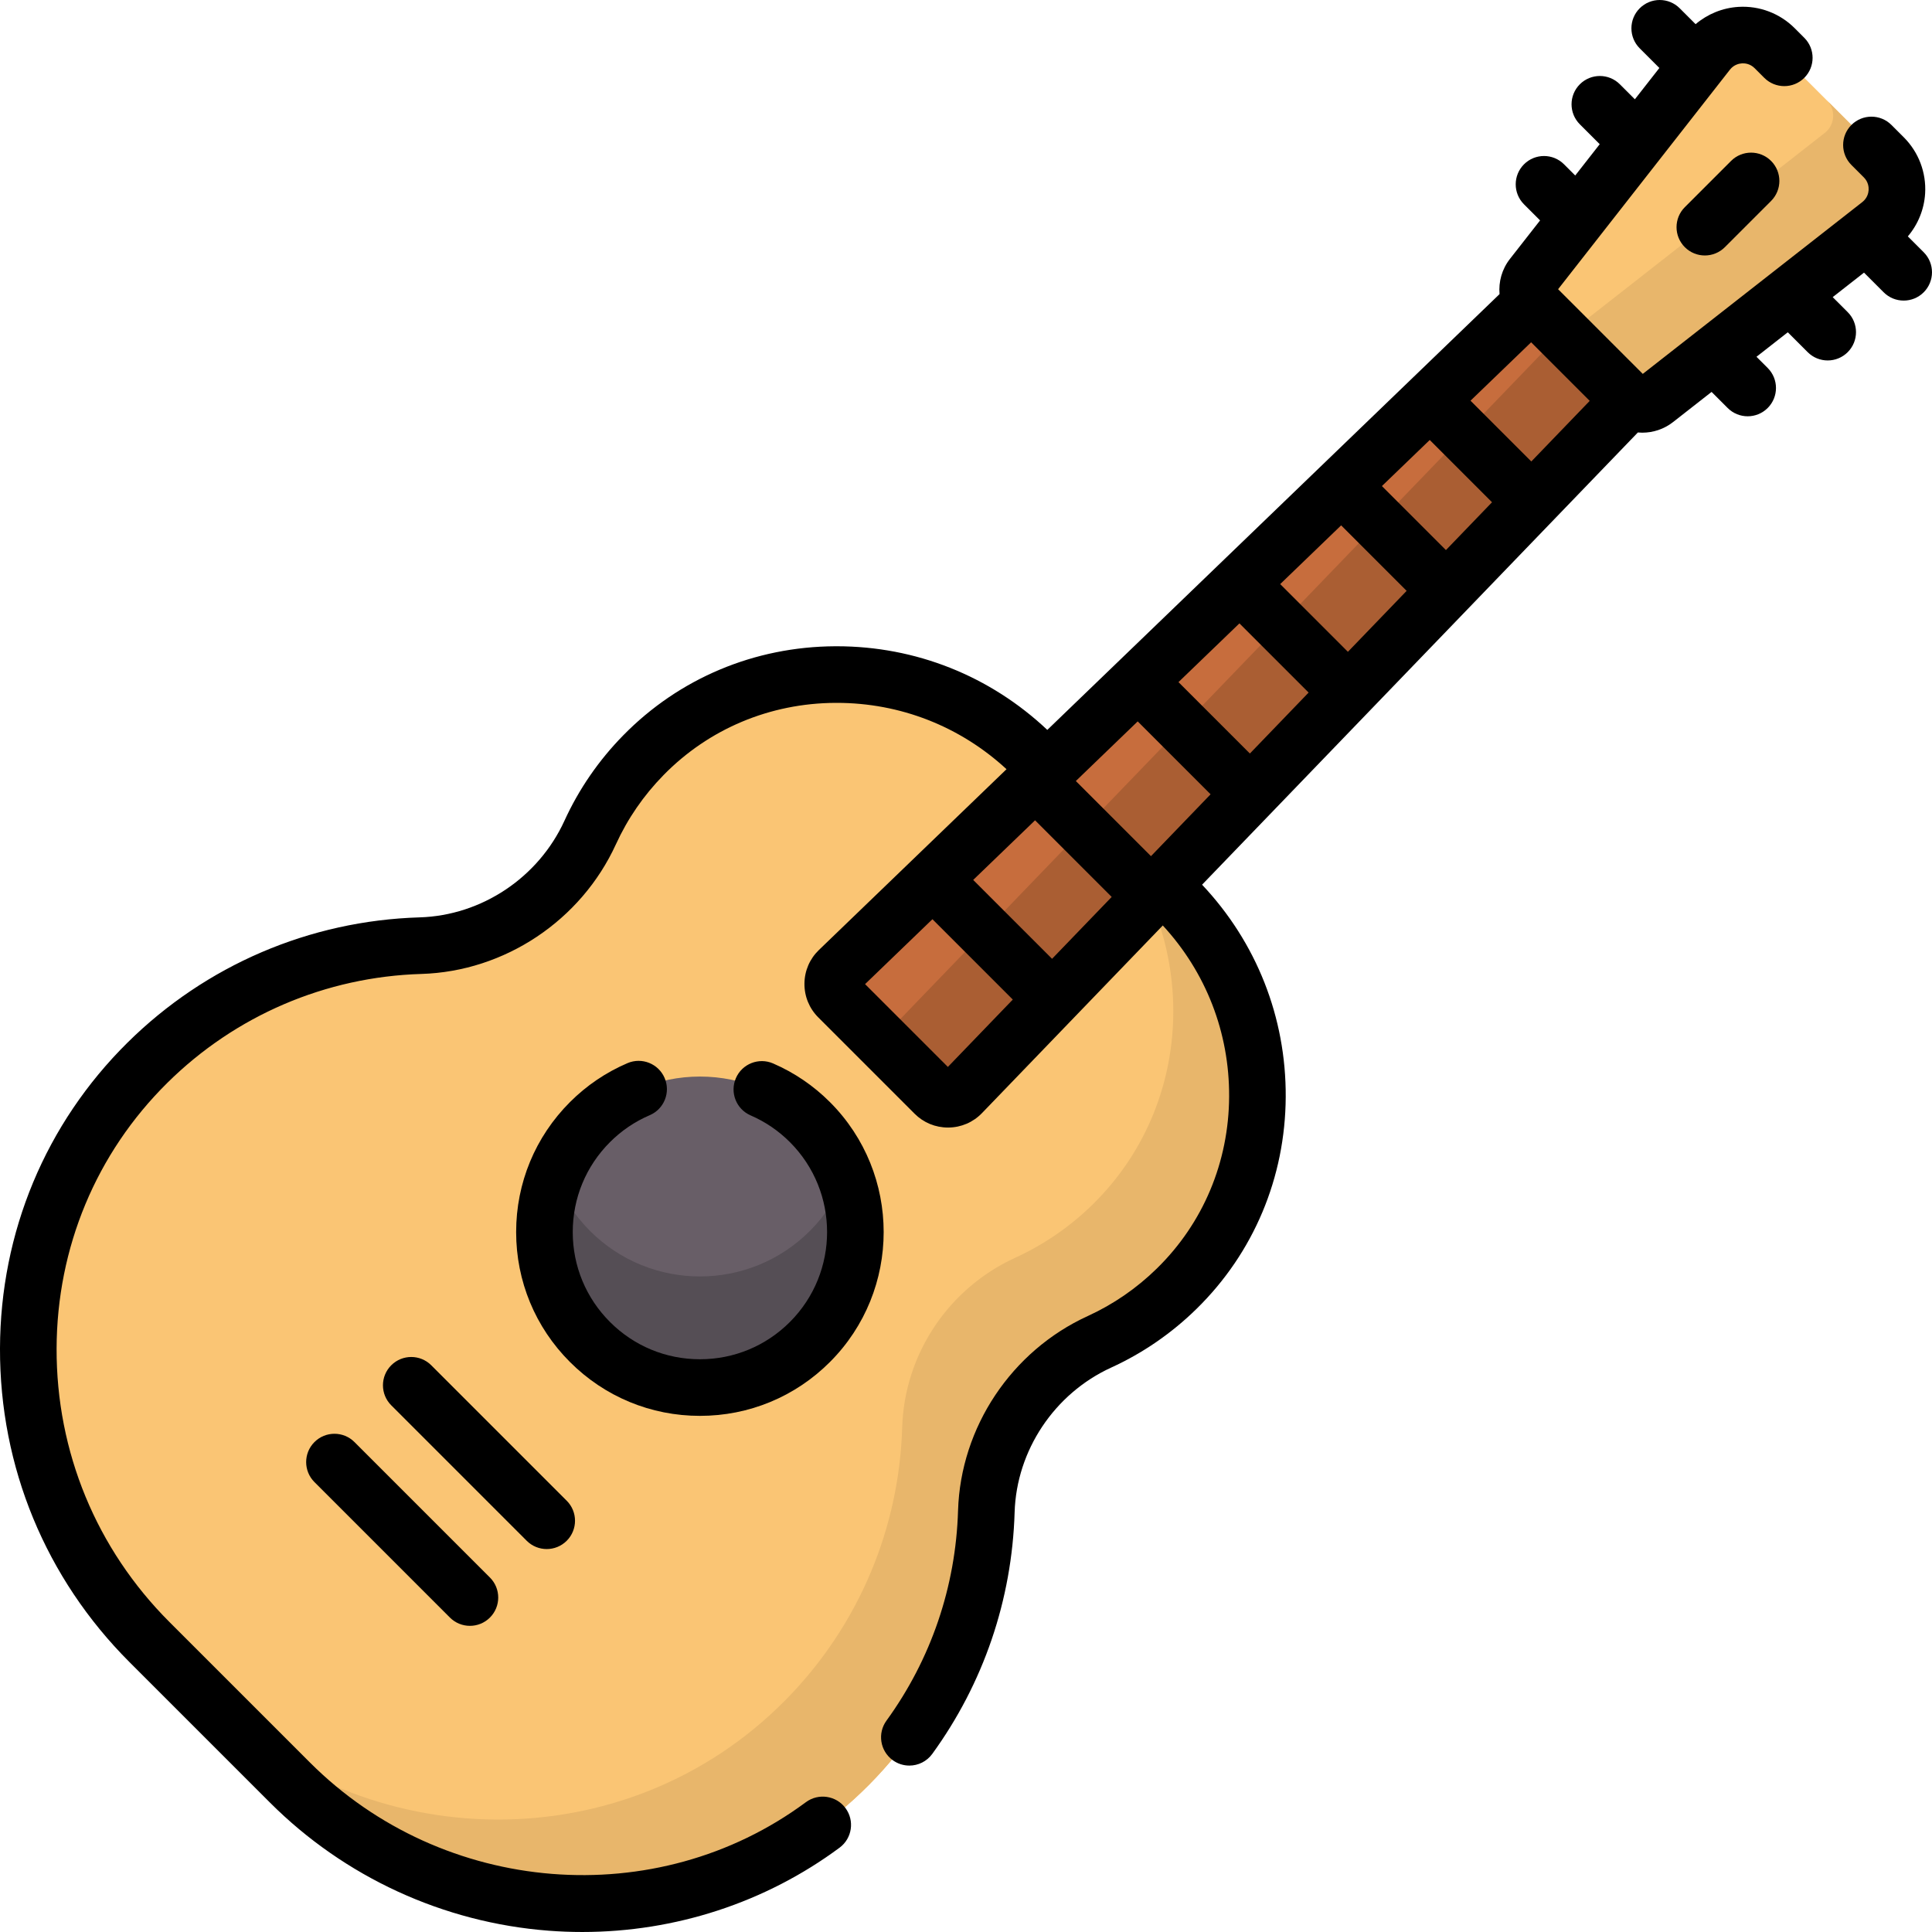 <svg xmlns="http://www.w3.org/2000/svg" version="1.1" xmlns:xlink="http://www.w3.org/1999/xlink" xmlns:svgjs="http://svgjs.com/svgjs" width="512" height="512" x="0" y="0" viewBox="0 0 511.999 511.999" style="enable-background:new 0 0 512 512" xml:space="preserve" class="">
    <g>
        <g xmlns="http://www.w3.org/2000/svg">
            <g>
                <g>
                    <path d="m76.838 472.39c42.335 42.335 111.432 43.106 153.53.535 19.892-20.115 30.232-46.123 31.022-72.366.585-19.439 12.301-36.881 29.987-44.968 7.397-3.383 14.341-8.08 20.478-14.095 28.842-28.267 28.263-74.974-.292-103.53l-37.53-37.53c-28.556-28.556-75.263-29.134-103.53-.292-6.015 6.137-10.712 13.081-14.095 20.478-8.087 17.686-25.529 29.402-44.968 29.987-26.242.79-52.25 11.13-72.366 31.022-42.571 42.098-41.8 111.195.535 153.53z" fill="#fac574" data-original="#fac574"></path>
                    <g>
                        <circle cx="185.493" cy="326.507" fill="#685e67" r="41.21" data-original="#685e67"></circle>
                        <path d="m214.635 355.648c-16.092 16.092-42.191 16.092-58.283 0-11.861-11.861-14.979-29.147-9.355-43.865 2.005 5.254 5.123 10.177 9.355 14.418 16.092 16.092 42.191 16.092 58.283 0 4.241-4.241 7.359-9.164 9.364-14.418 5.615 14.718 2.497 32.004-9.364 43.865z" fill="#554e55" data-original="#554e55"></path>
                    </g>
                    <path d="m311.851 341.501c-6.136 6.016-13.074 10.708-20.474 14.087-17.686 8.091-29.397 25.537-29.989 44.968-.792 26.249-11.129 52.257-31.022 72.37-42.101 42.572-111.192 41.8-153.524-.531l-22.299-22.299c42.331 42.331 111.433 43.103 153.524.531 19.892-20.113 30.239-46.121 31.022-72.36.592-19.441 12.302-36.887 29.989-44.968 7.399-3.389 14.348-8.081 20.484-14.097 28.836-28.264 28.254-74.977-.301-103.532l22.299 22.299c28.555 28.555 29.136 75.257.291 103.532z" fill="#e8b66b" data-original="#e8b66b"></path>
                    <g>
                        <path d="m254.839 289.776 179.993-186.784-25.824-25.824-186.785 179.993c-2.02 1.946-2.05 5.171-.066 7.155l25.527 25.527c1.983 1.983 5.208 1.953 7.155-.067z" fill="#c76d3d" data-original="#c76d3d"></path>
                    </g>
                    <g>
                        <path d="m254.841 289.772c-1.95 2.021-5.175 2.056-7.16.071l-17.951-17.951c1.985 1.985 5.218 1.957 7.161-.071l179.985-186.778 17.951 17.951z" fill="#aa5e33" data-original="#aa5e33"></path>
                    </g>
                    <g>
                        <path d="m431.143 105.481-24.624-24.624c-2.057-2.057-2.256-5.326-.463-7.618l46.483-59.393c4.396-5.617 12.716-6.123 17.76-1.079l28.933 28.933c5.044 5.044 4.539 13.364-1.079 17.76l-59.393 46.483c-2.291 1.793-5.56 1.595-7.617-.462z" fill="#fac574" data-original="#fac574"></path>
                        <path d="m503.598 55.195-64.842 50.748c-2.29 1.794-5.551 1.595-7.607-.461l-20-20c2.056 2.056 5.325 2.262 7.614.468l64.843-50.748c2.715-2.134 2.963-6.168.525-8.607l19.993 19.993c2.445 2.446 2.196 6.48-.526 8.607z" fill="#e8b66b" data-original="#e8b66b"></path>
                    </g>
                </g>
            </g>
            <g>
                <path d="m219.936 360.95c18.991-18.992 18.991-49.894 0-68.886-4.35-4.35-9.415-7.794-15.054-10.24-3.799-1.646-8.218.097-9.864 3.898-1.647 3.8.098 8.217 3.897 9.865 3.9 1.691 7.404 4.074 10.413 7.083 13.144 13.144 13.144 34.529.001 47.673-6.367 6.367-14.833 9.873-23.837 9.873-9.005 0-17.47-3.506-23.837-9.873-6.366-6.367-9.873-14.832-9.873-23.836s3.507-17.469 9.874-23.837c3.042-3.042 6.587-5.444 10.538-7.138 3.807-1.633 5.569-6.042 3.937-9.849-1.632-3.806-6.038-5.57-9.849-3.937-5.712 2.45-10.837 5.921-15.233 10.318-9.2 9.2-14.267 21.432-14.267 34.443s5.066 25.243 14.267 34.443c9.2 9.2 21.432 14.267 34.443 14.267 13.011-.001 25.243-5.067 34.444-14.267z" fill="#000000" data-original="#000000"></path>
                <path d="m509.802 66.852-4.208-4.208c2.692-3.17 4.326-7.15 4.582-11.367.337-5.536-1.72-10.959-5.642-14.881l-3.282-3.282c-2.93-2.929-7.677-2.929-10.606.001-2.929 2.929-2.929 7.678.001 10.606l3.281 3.281c1.214 1.214 1.32 2.629 1.276 3.365-.045.736-.322 2.128-1.674 3.186l-58.177 45.532-22.439-22.44 45.531-58.176c1.058-1.352 2.45-1.629 3.186-1.673.728-.05 2.151.061 3.365 1.275l2.555 2.555c2.929 2.929 7.678 2.929 10.606.001 2.93-2.929 2.93-7.677.001-10.606l-2.555-2.556c-3.921-3.921-9.328-5.978-14.882-5.642-4.217.256-8.197 1.89-11.368 4.582l-4.208-4.207c-2.928-2.93-7.677-2.929-10.606 0s-2.929 7.678.001 10.606l5.211 5.211-6.493 8.297-3.977-3.977c-2.929-2.929-7.678-2.93-10.606 0-2.93 2.929-2.93 7.677-.001 10.606l5.27 5.271-6.493 8.296-2.967-2.967c-2.929-2.929-7.678-2.931-10.606-.001-2.93 2.929-2.93 7.678-.001 10.607l4.261 4.261-7.99 10.209c-2.138 2.733-3.033 6.076-2.75 9.322l-119.849 115.492c-15.181-14.31-34.876-22.166-55.803-22.166-.141 0-.282 0-.423.001-21.398.108-41.35 8.499-56.177 23.628-6.494 6.626-11.729 14.233-15.559 22.609-6.888 15.062-21.95 25.114-38.373 25.609-29.168.878-56.661 12.664-77.413 33.185-21.711 21.471-33.715 50.252-33.801 81.042-.088 31.395 12.096 60.916 34.306 83.126l37.229 37.228c19.771 19.771 46.004 31.833 73.867 33.964 2.98.228 5.954.341 8.921.341 24.618 0 48.541-7.791 68.178-22.348 3.327-2.466 4.025-7.164 1.559-10.491-2.466-3.328-7.163-4.025-10.492-1.559-39.588 29.345-96.088 24.824-131.425-10.514l-37.229-37.228c-19.367-19.365-29.99-45.105-29.914-72.477.075-26.768 10.497-51.776 29.348-70.417 18.046-17.846 41.953-28.094 67.317-28.858 22.082-.665 42.321-14.154 51.563-34.364 3.106-6.792 7.355-12.965 12.631-18.348 12.003-12.247 28.176-19.04 45.539-19.128h.345c16.827 0 32.687 6.222 44.998 17.581l-49.722 47.914c-2.438 2.35-3.799 5.509-3.83 8.895s1.271 6.569 3.664 8.963l25.527 25.527c2.367 2.366 5.503 3.665 8.845 3.665h.119c3.386-.031 6.545-1.391 8.895-3.83l47.914-49.722c11.437 12.396 17.665 28.387 17.58 45.343-.088 17.363-6.881 33.536-19.128 45.539-5.382 5.275-11.556 9.525-18.347 12.631-20.211 9.241-33.7 29.481-34.364 51.563-.607 20.154-7.167 39.399-18.971 55.655-2.434 3.352-1.689 8.042 1.663 10.476 1.331.966 2.872 1.432 4.4 1.432 2.319 0 4.607-1.073 6.075-3.094 13.58-18.703 21.127-40.84 21.825-64.017.494-16.423 10.546-31.485 25.609-38.373 8.375-3.83 15.981-9.065 22.608-15.559 15.129-14.827 23.52-34.777 23.628-56.176.106-21.083-7.758-40.943-22.165-56.226l115.487-119.844c.387.034.775.056 1.163.056 2.873 0 5.756-.928 8.164-2.813l10.208-7.99 4.262 4.262c1.464 1.464 3.384 2.196 5.303 2.196s3.839-.732 5.304-2.197c2.929-2.929 2.929-7.678-.001-10.606l-2.968-2.968 8.297-6.493 5.27 5.271c1.465 1.465 3.384 2.197 5.304 2.197 1.919 0 3.839-.732 5.303-2.197 2.93-2.929 2.93-7.677.001-10.606l-3.978-3.978 8.296-6.493 5.212 5.212c1.465 1.464 3.385 2.197 5.304 2.197s3.839-.732 5.304-2.197c2.93-2.932 2.93-7.681.001-10.61zm-88.511 39.384-15.48 16.064-16.111-16.111 16.064-15.48zm-38.106 39.543-16.965-16.965 12.676-12.215 16.504 16.504zm-25.976 26.957-17.945-17.945 16.153-15.566 17.357 17.358zm-25.977 26.956-18.924-18.925 16.153-15.566 18.337 18.337zm-52.422 54.4-20.902-20.902 16.397-15.8 20.306 20.306zm26.211-27.2-19.914-19.913 16.397-15.801 19.317 19.318zm-53.825 55.856-21.944-21.944 17.853-17.204 21.295 21.295z" fill="#000000" data-original="#000000"></path>
                <path d="m144.885 410.514c1.919 0 3.839-.732 5.304-2.197 2.929-2.929 2.929-7.678 0-10.606l-35.899-35.899c-2.93-2.929-7.678-2.929-10.607 0s-2.929 7.678 0 10.606l35.899 35.899c1.464 1.464 3.384 2.197 5.303 2.197z" fill="#000000" data-original="#000000"></path>
                <path d="m83.332 382.162c-2.929 2.929-2.929 7.678 0 10.606l35.899 35.899c1.465 1.464 3.385 2.197 5.304 2.197s3.839-.732 5.304-2.197c2.929-2.929 2.929-7.678 0-10.606l-35.899-35.899c-2.931-2.929-7.679-2.929-10.608 0z" fill="#000000" data-original="#000000"></path>
                <path d="m458.747 42.647-12.251 12.252c-2.929 2.929-2.929 7.678.001 10.607 1.464 1.464 3.384 2.196 5.303 2.196s3.839-.732 5.304-2.197l12.251-12.252c2.929-2.929 2.929-7.678-.001-10.607-2.929-2.929-7.678-2.928-10.607.001z" fill="#000000" data-original="#000000"></path>
            </g>
        </g>
    </g>
</svg>